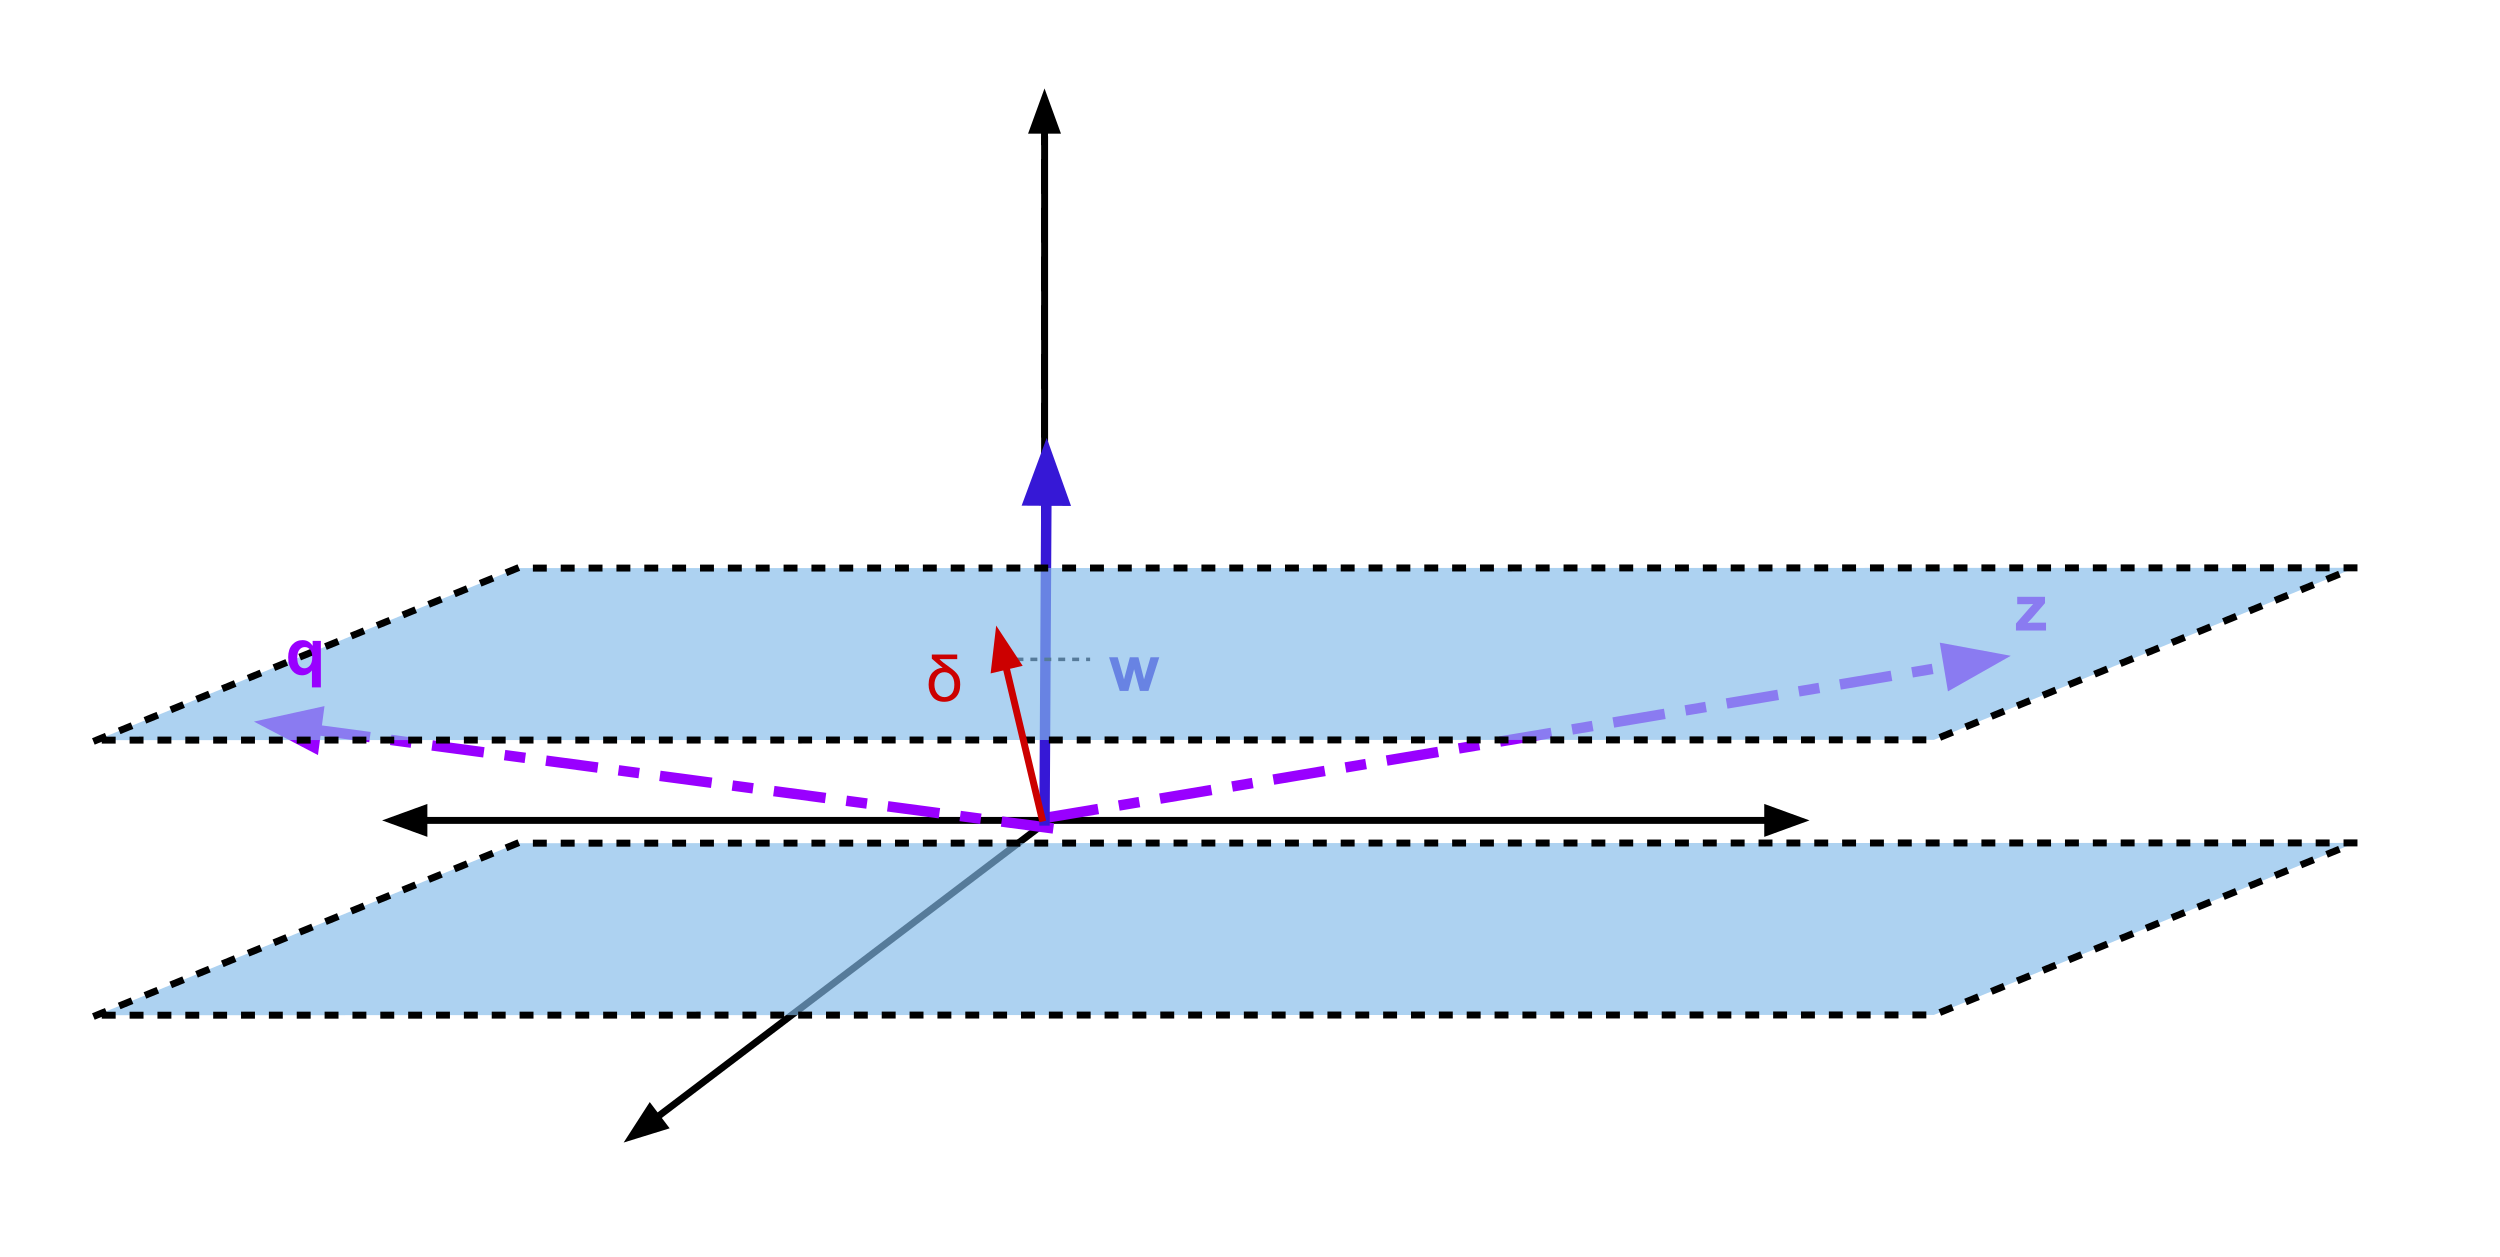 <svg version="1.1" viewBox="0.0 0.0 717.966 361.115" fill="none" stroke="none" stroke-linecap="square" stroke-miterlimit="10" xmlns:xlink="http://www.w3.org/1999/xlink" xmlns="http://www.w3.org/2000/svg"><clipPath id="p.0"><path d="m0 0l717.966 0l0 361.115l-717.966 0l0 -361.115z" clip-rule="nonzero"/></clipPath><g clip-path="url(#p.0)"><path fill="#000000" fill-opacity="0.0" d="m0 0l717.966 0l0 361.115l-717.966 0z" fill-rule="evenodd"/><path fill="#000000" fill-opacity="0.0" d="m299.971 236.672l0 -211.276" fill-rule="evenodd"/><path stroke="#000000" stroke-width="2.0" stroke-linejoin="round" stroke-linecap="butt" stroke-dasharray="8.0,6.0" d="m299.971 236.672l0 -199.276" fill-rule="evenodd"/><path fill="#000000" stroke="#000000" stroke-width="2.0" stroke-linecap="butt" d="m303.275 37.396l-3.303 -9.076l-3.303 9.076z" fill-rule="evenodd"/><path fill="#000000" fill-opacity="0.0" d="m301.021 235.609l218.646 0" fill-rule="evenodd"/><path stroke="#000000" stroke-width="2.0" stroke-linejoin="round" stroke-linecap="butt" d="m301.021 235.609l206.646 0" fill-rule="evenodd"/><path fill="#000000" stroke="#000000" stroke-width="2.0" stroke-linecap="butt" d="m507.667 238.912l9.076 -3.303l-9.076 -3.303z" fill-rule="evenodd"/><path fill="#000000" fill-opacity="0.0" d="m301.021 235.619l-121.921 92.504" fill-rule="evenodd"/><path stroke="#000000" stroke-width="2.0" stroke-linejoin="round" stroke-linecap="butt" d="m301.021 235.619l-112.361 85.251" fill-rule="evenodd"/><path fill="#000000" stroke="#000000" stroke-width="2.0" stroke-linecap="butt" d="m186.663 318.238l-5.234 8.118l9.227 -2.854z" fill-rule="evenodd"/><path fill="#000000" fill-opacity="0.0" d="m299.995 40.115l0 151.906" fill-rule="evenodd"/><path stroke="#000000" stroke-width="2.0" stroke-linejoin="round" stroke-linecap="butt" d="m299.995 40.115l0 151.906" fill-rule="evenodd"/><path fill="#000000" fill-opacity="0.0" d="m299.971 235.609l-190.236 0" fill-rule="evenodd"/><path stroke="#000000" stroke-width="2.0" stroke-linejoin="round" stroke-linecap="butt" d="m299.971 235.609l-178.236 0" fill-rule="evenodd"/><path fill="#000000" stroke="#000000" stroke-width="2.0" stroke-linecap="butt" d="m121.735 232.305l-9.076 3.303l9.076 3.303z" fill-rule="evenodd"/><path fill="#000000" fill-opacity="0.0" d="m302.074 234.57l275.402 -46.236" fill-rule="evenodd"/><path stroke="#9900ff" stroke-width="3.0" stroke-linejoin="round" stroke-linecap="butt" stroke-dasharray="12.0,9.0,3.0,9.0" d="m302.074 234.57l257.65 -43.256" fill-rule="evenodd"/><path fill="#9900ff" stroke="#9900ff" stroke-width="3.0" stroke-linecap="butt" d="m560.544 196.2l12.606 -7.141l-14.247 -2.633z" fill-rule="evenodd"/><path fill="#000000" fill-opacity="0.0" d="m301.021 237.722l-228.094 -30.488" fill-rule="evenodd"/><path stroke="#9900ff" stroke-width="3.0" stroke-linejoin="round" stroke-linecap="butt" stroke-dasharray="12.0,9.0,3.0,9.0" d="m301.021 237.722l-210.253 -28.103" fill-rule="evenodd"/><path fill="#9900ff" stroke="#9900ff" stroke-width="3.0" stroke-linecap="butt" d="m91.424 204.707l-14.151 3.108l12.838 6.715z" fill-rule="evenodd"/><path fill="#000000" fill-opacity="0.0" d="m569.643 154.152l34.677 0l0 42.016l-34.677 0z" fill-rule="evenodd"/><path fill="#9900ff" d="m578.956 181.072l0 -2.0l3.625 -4.156q0.891 -1.016 1.312 -1.453q-0.438 0.031 -1.172 0.047l-3.406 0.016l0 -2.125l7.984 0l0 1.812l-3.688 4.266l-1.312 1.406q1.078 -0.062 1.328 -0.062l3.969 0l0 2.25l-8.641 0z" fill-rule="nonzero"/><path fill="#000000" fill-opacity="0.0" d="m299.971 235.619l0.63 -109.858" fill-rule="evenodd"/><path stroke="#3618d6" stroke-width="3.0" stroke-linejoin="round" stroke-linecap="butt" d="m299.971 235.619l0.527 -91.859" fill-rule="evenodd"/><path fill="#3618d6" stroke="#3618d6" stroke-width="3.0" stroke-linecap="butt" d="m305.453 143.789l-4.877 -13.642l-5.033 13.586z" fill-rule="evenodd"/><path fill="#000000" fill-opacity="0.0" d="m288.409 189.36l24.157 0" fill-rule="evenodd"/><path stroke="#000000" stroke-width="1.0" stroke-linejoin="round" stroke-linecap="butt" stroke-dasharray="1.0,3.0" d="m288.409 189.36l24.157 0" fill-rule="evenodd"/><path fill="#000000" fill-opacity="0.0" d="m309.43 171.504l34.677 0l0 42.016l-34.677 0z" fill-rule="evenodd"/><path fill="#3618d6" d="m321.571 198.424l-3.062 -9.672l2.484 0l1.812 6.344l1.672 -6.344l2.469 0l1.609 6.344l1.859 -6.344l2.516 0l-3.109 9.672l-2.453 0l-1.672 -6.219l-1.641 6.219l-2.484 0z" fill-rule="nonzero"/><g filter="url(#shadowFilter-p.1)"><use xlink:href="#p.1" transform="matrix(1.0 0.0 0.0 1.0 0.0 79.0)"/></g><defs><filter id="shadowFilter-p.1" filterUnits="userSpaceOnUse"><feGaussianBlur in="SourceAlpha" stdDeviation="4.5" result="blur"/><feComponentTransfer in="blur" color-interpolation-filters="sRGB"><feFuncR type="linear" slope="0" intercept="0.0"/><feFuncG type="linear" slope="0" intercept="0.0"/><feFuncB type="linear" slope="0" intercept="0.0"/><feFuncA type="linear" slope="0.6" intercept="0"/></feComponentTransfer></filter></defs><g id="p.1"><path fill="#83bbea" fill-opacity="0.659" d="m27.738 212.553l120.879 -49.403l527.656 -0.077l-120.879 49.403z" fill-rule="evenodd"/><path stroke="#000000" stroke-width="2.0" stroke-linejoin="round" stroke-linecap="butt" stroke-dasharray="2.0,6.0" d="m27.738 212.553l120.879 -49.403l527.656 -0.077l-120.879 49.403z" fill-rule="evenodd"/></g><path fill="#000000" fill-opacity="0.0" d="m257.026 174.409l30.394 0l0 42.016l-30.394 0z" fill-rule="evenodd"/><path fill="#cc0000" d="m267.604 187.97l7.297 0l0 1.328l-5.094 0q0.906 0.938 2.844 2.281q1.734 1.203 2.422 2.234q0.688 1.016 0.688 2.781q0 2.359 -1.281 3.656q-1.266 1.297 -3.312 1.297q-2.219 0 -3.359 -1.453q-1.125 -1.469 -1.125 -3.469q0 -2.328 1.188 -3.547q1.203 -1.234 2.859 -1.297q-0.844 -0.594 -3.125 -2.625l0 -1.188zm0.75 8.672q0 1.547 0.812 2.562q0.828 1.0 2.094 1.0q1.109 0 1.953 -0.859q0.859 -0.859 0.859 -2.703q0 -1.719 -0.812 -2.656q-0.812 -0.938 -2.047 -0.938q-1.359 0 -2.109 1.062q-0.75 1.047 -0.75 2.531z" fill-rule="nonzero"/><path fill="#000000" fill-opacity="0.0" d="m299.223 234.934l-13.134 -55.276" fill-rule="evenodd"/><path stroke="#cc0000" stroke-width="2.0" stroke-linejoin="round" stroke-linecap="butt" d="m299.223 234.934l-10.36 -43.601" fill-rule="evenodd"/><path fill="#cc0000" stroke="#cc0000" stroke-width="2.0" stroke-linecap="butt" d="m292.077 190.57l-5.312 -8.067l-1.116 9.594z" fill-rule="evenodd"/><path fill="#000000" fill-opacity="0.0" d="m72.927 166.806l34.677 0l0 42.016l-34.677 0z" fill-rule="evenodd"/><path fill="#9900ff" d="m89.583 197.413l0 -4.875q-0.5 0.656 -1.25 1.031q-0.734 0.375 -1.609 0.375q-1.641 0 -2.703 -1.234q-1.266 -1.453 -1.266 -3.938q0 -2.328 1.172 -3.625q1.188 -1.312 2.938 -1.312q0.969 0 1.672 0.406q0.703 0.406 1.25 1.234l0 -1.422l2.359 0l0 13.359l-2.562 0zm0.094 -8.641q0 -1.484 -0.609 -2.203q-0.609 -0.734 -1.516 -0.734q-0.938 0 -1.562 0.75q-0.625 0.734 -0.625 2.328q0 1.594 0.594 2.312q0.609 0.703 1.5 0.703q0.875 0 1.547 -0.797q0.672 -0.797 0.672 -2.359z" fill-rule="nonzero"/></g></svg>